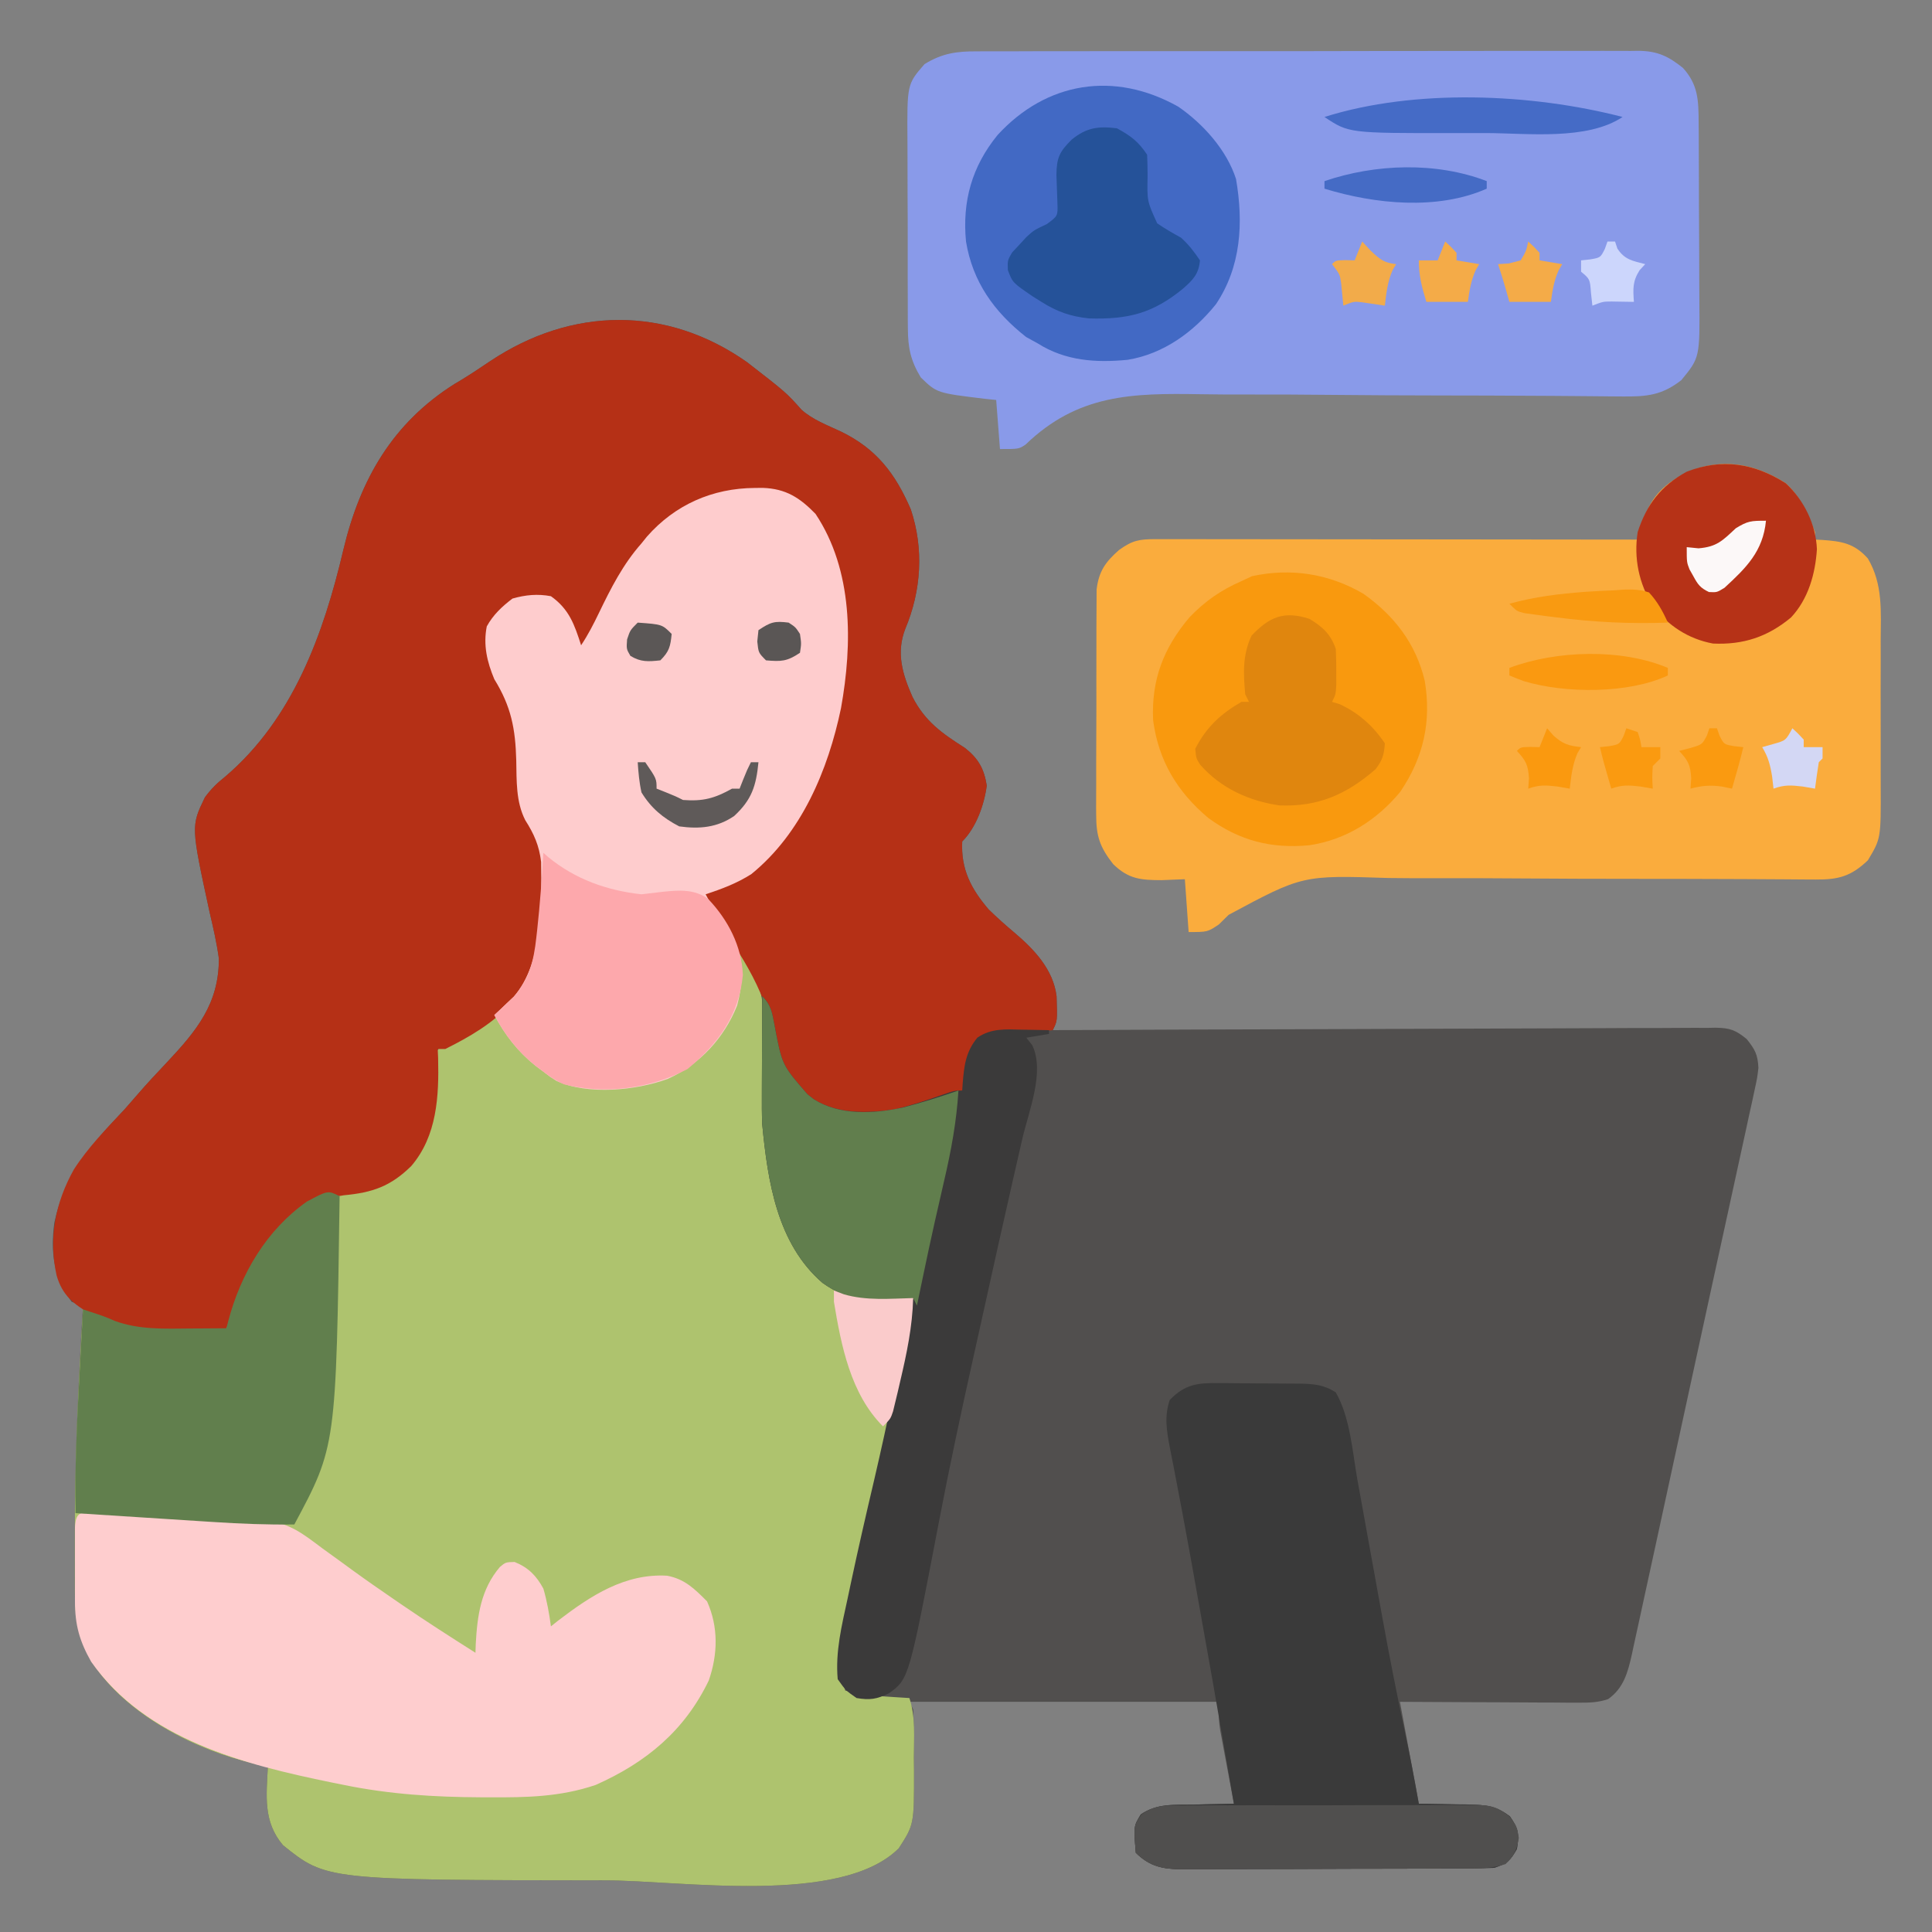<?xml version="1.0" encoding="UTF-8"?>
<svg version="1.1" xmlns="http://www.w3.org/2000/svg" width="512" height="512">
<rect width="100%" height="100%" fill="#808080" stroke="none"/>
<path d="M0 0 C10.332 8.013 10.332 8.013 14.441 12.613 C17.385 15.232 21.185 16.646 24.73 18.307 C34.211 22.864 39.27 29.471 43.375 39 C46.874 49.467 46.152 60.588 41.906 70.656 C39.446 77.02 41.151 82.643 43.816 88.684 C47.139 95.186 51.637 98.352 57.695 102.191 C61.274 105 62.799 107.719 63.5 112.188 C62.835 117.255 60.723 123.277 57 127 C56.623 134.341 59.325 139.529 64 145 C66.213 147.16 68.48 149.191 70.852 151.176 C76.058 155.596 81.112 160.896 82 168 C82.226 174.548 82.226 174.548 81 177 C82.392 176.993 82.392 176.993 83.813 176.986 C106.388 176.875 128.964 176.793 151.539 176.741 C162.457 176.715 173.374 176.68 184.291 176.623 C193.806 176.573 203.32 176.541 212.835 176.53 C217.874 176.523 222.912 176.508 227.951 176.471 C232.693 176.437 237.434 176.427 242.176 176.434 C243.917 176.433 245.658 176.423 247.399 176.404 C249.776 176.379 252.15 176.385 254.527 176.399 C255.562 176.377 255.562 176.377 256.617 176.355 C260.426 176.414 261.923 176.937 264.913 179.383 C267.129 182.162 267.822 183.49 268 187 C267.685 189.646 267.685 189.646 267.054 192.549 C266.699 194.215 266.699 194.215 266.337 195.915 C265.932 197.74 265.932 197.74 265.52 199.602 C265.236 200.915 264.953 202.229 264.67 203.543 C263.893 207.149 263.103 210.752 262.311 214.354 C261.472 218.175 260.644 221.998 259.813 225.82 C258.356 232.522 256.891 239.223 255.422 245.922 C253.499 254.701 251.594 263.483 249.696 272.267 C247.891 280.618 246.078 288.968 244.261 297.316 C243.144 302.45 242.029 307.584 240.92 312.719 C239.868 317.592 238.806 322.463 237.738 327.333 C237.344 329.138 236.952 330.943 236.564 332.75 C236.031 335.232 235.486 337.711 234.938 340.19 C234.786 340.913 234.633 341.636 234.476 342.381 C233.404 347.155 232.298 351.392 228.145 354.298 C225.552 355.147 223.41 355.24 220.681 355.227 C219.62 355.227 218.559 355.227 217.466 355.227 C216.327 355.216 215.189 355.206 214.016 355.195 C212.26 355.191 212.26 355.191 210.468 355.187 C206.729 355.176 202.989 355.15 199.25 355.125 C196.715 355.115 194.18 355.106 191.645 355.098 C185.43 355.077 179.215 355.038 173 355 C174.65 363.91 176.3 372.82 178 382 C184.686 382.131 184.686 382.131 191.372 382.208 C196.001 382.363 198.349 382.511 202.145 385.359 C204.414 388.589 204.659 390.131 204 394 C202.22 397.136 201.477 397.841 198 399 C195.182 399.107 192.388 399.157 189.569 399.161 C188.708 399.166 187.848 399.171 186.961 399.176 C184.112 399.191 181.263 399.198 178.414 399.203 C176.435 399.209 174.456 399.215 172.477 399.22 C168.326 399.231 164.175 399.237 160.023 399.24 C154.705 399.246 149.386 399.27 144.068 399.298 C139.979 399.317 135.89 399.322 131.802 399.324 C129.841 399.327 127.88 399.335 125.919 399.348 C123.176 399.365 120.433 399.363 117.69 399.356 C116.88 399.366 116.071 399.375 115.237 399.384 C110.188 399.347 106.642 398.642 103 395 C102.424 387.97 102.424 387.97 104.316 384.785 C108.634 381.913 113.176 382.321 118.25 382.25 C119.797 382.206 119.797 382.206 121.375 382.16 C123.917 382.09 126.458 382.037 129 382 C128.879 381.36 128.758 380.719 128.633 380.06 C128.084 377.145 127.542 374.229 127 371.312 C126.809 370.305 126.618 369.298 126.422 368.26 C126.241 367.283 126.061 366.307 125.875 365.301 C125.707 364.405 125.54 363.51 125.367 362.587 C125 360 125 360 125 355 C97.94 355 70.88 355 43 355 C43.33 355.66 43.66 356.32 44 357 C44.246 361.203 44.185 365.415 44.188 369.625 C44.2 370.789 44.212 371.953 44.225 373.152 C44.249 387.51 44.249 387.51 40.188 393.812 C24.889 409.111 -17.697 402.312 -37.781 402.315 C-111.506 402.245 -111.506 402.245 -123 393 C-128.323 386.721 -127.395 379.909 -127 372 C-128.155 371.814 -129.31 371.629 -130.5 371.438 C-146.079 367.91 -164.689 358.407 -173.492 344.672 C-177.092 338.368 -178.158 333.537 -178.168 326.27 C-178.172 325.382 -178.176 324.495 -178.18 323.581 C-178.19 320.658 -178.19 317.735 -178.188 314.812 C-178.188 313.819 -178.189 312.826 -178.19 311.802 C-178.188 291.159 -177.279 270.599 -176 250 C-176.99 249.67 -177.98 249.34 -179 249 C-183.788 242.522 -184.658 235.899 -183.594 227.977 C-180.864 215.335 -173.687 207.203 -165 198 C-163.846 196.695 -162.7 195.383 -161.562 194.062 C-159.084 191.19 -156.51 188.428 -153.898 185.677 C-145.941 177.22 -139.946 170.016 -140 158 C-140.561 153.875 -141.487 149.863 -142.438 145.812 C-147.393 122.952 -147.393 122.952 -143.699 115.309 C-142.048 113.065 -140.491 111.531 -138.312 109.812 C-120.317 94.477 -112.254 71.998 -107 49.688 C-102.588 31.127 -93.963 16.051 -77.438 5.688 C-76.772 5.29 -76.107 4.893 -75.422 4.484 C-72.9 2.939 -70.457 1.292 -68.002 -0.356 C-46.529 -14.632 -21.435 -15.11 0 0 Z " fill="#514F4E" transform="translate(198,96)"/>
<path d="M0 0 C1.058 -0.011 1.058 -0.011 2.138 -0.021 C8.259 0.194 11.948 2.575 16.125 6.875 C26.087 21.818 25.957 41.231 22.871 58.371 C19.461 74.729 12.425 91.522 -0.871 102.32 C-4.655 104.75 -8.745 106.284 -13 107.688 C-9.673 114.008 -5.932 120.01 -2.035 125.989 C1.317 131.135 2.159 134.154 2.246 140.23 C2.279 141.796 2.312 143.362 2.346 144.928 C2.393 147.38 2.437 149.832 2.477 152.285 C2.887 181.796 2.887 181.796 15.699 207.676 C23.862 215.068 31.338 215.087 42 214.688 C41.492 222.626 40.185 230.138 38.375 237.875 C37.831 240.259 37.288 242.643 36.746 245.027 C36.461 246.272 36.176 247.517 35.882 248.8 C34.053 256.858 32.308 264.935 30.552 273.009 C30.261 274.344 29.971 275.68 29.68 277.016 C29.538 277.666 29.396 278.317 29.251 278.987 C28.336 283.179 27.397 287.364 26.445 291.547 C26.093 293.115 26.093 293.115 25.733 294.714 C25.303 296.622 24.866 298.529 24.422 300.435 C23.039 306.614 21.948 312.533 24 318.688 C27.467 319.843 30.541 320.016 34.188 320.25 C35.46 320.334 36.732 320.418 38.043 320.504 C39.019 320.564 39.995 320.625 41 320.688 C42.69 325.757 42.185 331.068 42.188 336.375 C42.2 337.535 42.212 338.694 42.225 339.889 C42.249 354.198 42.249 354.198 38.188 360.5 C22.889 375.798 -19.697 369 -39.781 369.002 C-113.506 368.933 -113.506 368.933 -125 359.688 C-130.323 353.409 -129.395 346.597 -129 338.688 C-130.155 338.502 -131.31 338.316 -132.5 338.125 C-148.079 334.598 -166.689 325.095 -175.492 311.359 C-179.099 305.043 -180.158 300.203 -180.168 292.922 C-180.174 291.587 -180.174 291.587 -180.18 290.225 C-180.19 287.296 -180.19 284.367 -180.188 281.438 C-180.188 280.442 -180.189 279.447 -180.19 278.422 C-180.188 258.133 -179.297 237.931 -178 217.688 C-172.305 219.555 -172.305 219.555 -169.562 220.75 C-163.11 223.111 -156.338 222.813 -149.562 222.75 C-148.179 222.743 -148.179 222.743 -146.768 222.736 C-144.512 222.725 -142.256 222.708 -140 222.688 C-139.832 222.033 -139.664 221.379 -139.49 220.704 C-136.166 208.117 -129.465 197.636 -119.25 189.496 C-114.702 186.965 -110.378 186.547 -105.277 185.91 C-99.181 185.027 -95.179 182.929 -90.812 178.438 C-86.971 172.609 -85.784 167.364 -85.586 160.533 C-85.217 149.921 -85.217 149.921 -81.781 146.438 C-79 145.062 -79 145.062 -76.027 143.926 C-72.569 142.511 -70.339 140.738 -67.562 138.25 C-66.78 137.55 -65.998 136.85 -65.191 136.129 C-58.363 128.522 -57.71 120.489 -57 110.688 C-56.948 110.015 -56.896 109.342 -56.842 108.649 C-56.307 100.79 -56.518 94.779 -60.809 88.031 C-63.307 83.115 -63.072 77.581 -63.189 72.179 C-63.41 63.81 -64.535 57.918 -69 50.688 C-70.929 46.095 -71.975 41.631 -71 36.688 C-69.299 33.611 -66.99 31.438 -64.188 29.312 C-60.736 28.326 -57.513 28.023 -54 28.688 C-49.146 32.139 -47.761 36.218 -46 41.688 C-44.157 38.923 -42.725 36.128 -41.285 33.14 C-38.075 26.501 -34.918 20.248 -30 14.688 C-29.29 13.806 -29.29 13.806 -28.566 12.906 C-21.086 4.4 -11.151 0.076 0 0 Z " fill="#AEC36E" transform="translate(200,129.312)"/>
<path d="M0 0 C10.332 8.013 10.332 8.013 14.441 12.613 C17.385 15.232 21.185 16.646 24.73 18.307 C34.211 22.864 39.27 29.471 43.375 39 C46.874 49.467 46.152 60.588 41.906 70.656 C39.446 77.02 41.151 82.643 43.816 88.684 C47.139 95.186 51.637 98.352 57.695 102.191 C61.274 105 62.799 107.719 63.5 112.188 C62.835 117.255 60.723 123.277 57 127 C56.623 134.341 59.325 139.529 64 145 C66.213 147.16 68.48 149.191 70.852 151.176 C76.058 155.596 81.112 160.896 82 168 C82.226 174.548 82.226 174.548 81 177 C78.373 177.261 75.821 177.422 73.188 177.5 C66.731 177.465 66.731 177.465 61 180 C59.089 182.861 58.913 185.072 58.75 188.438 C58.289 190.809 58.289 190.809 57 193 C52.509 195.404 47.936 196.723 43 198 C42.014 198.3 42.014 198.3 41.008 198.605 C33.738 200.034 24.139 200.455 17.703 196.355 C17.141 195.908 16.579 195.461 16 195 C15.376 194.522 14.752 194.044 14.109 193.551 C8.959 188.736 7.889 183.212 6.544 176.558 C3.8 163.535 -4.575 152.801 -12 142 C-10.629 139.259 -9.304 139.28 -6.438 138.312 C5.705 133.535 12.718 122.664 17.797 111.062 C25.343 92.595 29.664 68.114 22 49 C19.236 42.749 16.291 38.146 10 35 C-3.374 33.657 -12.655 35.622 -23.586 43.977 C-33.443 52.959 -38.73 65.641 -43 78 C-45.29 74.565 -46.501 71.14 -47.902 67.277 C-48.91 64.692 -48.91 64.692 -52 63 C-56.855 62.522 -59.044 62.487 -63.375 64.812 C-66.667 67.556 -67.882 69.092 -68.438 73.375 C-68.291 80.545 -64.926 88.11 -61 94 C-60.746 96.896 -60.585 99.725 -60.5 102.625 C-60.083 114.112 -60.083 114.112 -55.875 124.625 C-52.692 130.634 -53.563 137.413 -54 144 C-54.044 144.699 -54.088 145.397 -54.133 146.117 C-54.715 154.277 -55.385 161.635 -61 168 C-61.482 168.588 -61.964 169.176 -62.461 169.781 C-67.331 175.198 -73.526 178.768 -80 182 C-80.66 182 -81.32 182 -82 182 C-81.948 183.199 -81.948 183.199 -81.895 184.422 C-81.646 194.496 -82.174 205.004 -89 213 C-94.454 218.378 -99.283 220.053 -106.812 220.75 C-113.463 221.647 -117.3 223.267 -122 228 C-122.758 228.686 -122.758 228.686 -123.531 229.387 C-129.841 235.78 -134.05 245.542 -137.047 253.93 C-137.361 254.613 -137.676 255.296 -138 256 C-148.973 259.658 -163.751 257.308 -173.875 252.312 C-178.542 249.57 -181.486 247.282 -183 242 C-185.208 232.102 -183.344 222.747 -178.438 213.938 C-174.633 208.042 -169.801 203.085 -165 198 C-163.846 196.695 -162.7 195.383 -161.562 194.062 C-159.084 191.19 -156.51 188.428 -153.898 185.677 C-145.941 177.22 -139.946 170.016 -140 158 C-140.561 153.875 -141.487 149.863 -142.438 145.812 C-147.393 122.952 -147.393 122.952 -143.699 115.309 C-142.048 113.065 -140.491 111.531 -138.312 109.812 C-120.317 94.477 -112.254 71.998 -107 49.688 C-102.588 31.127 -93.963 16.051 -77.438 5.688 C-76.772 5.29 -76.107 4.893 -75.422 4.484 C-72.9 2.939 -70.457 1.292 -68.002 -0.356 C-46.529 -14.632 -21.435 -15.11 0 0 Z " fill="#B53016" transform="translate(198,96)"/>
<path d="M0 0 C3.788 3.449 5.874 8.246 7.75 12.938 C7.75 13.598 7.75 14.258 7.75 14.938 C8.638 14.976 8.638 14.976 9.543 15.016 C14.763 15.39 18.102 15.861 21.75 19.938 C25.803 26.791 25.187 34.058 25.148 41.812 C25.15 43.265 25.153 44.718 25.157 46.171 C25.162 49.207 25.155 52.243 25.141 55.279 C25.124 59.156 25.134 63.032 25.152 66.909 C25.163 69.907 25.159 72.904 25.151 75.902 C25.149 77.331 25.152 78.76 25.159 80.188 C25.213 94.167 25.213 94.167 21.75 99.938 C17.259 104.204 13.952 105.066 7.878 105.022 C6.652 105.016 5.426 105.009 4.162 105.003 C2.801 104.992 1.439 104.98 0.077 104.968 C-1.355 104.96 -2.788 104.952 -4.22 104.945 C-6.512 104.933 -8.803 104.921 -11.094 104.907 C-16.79 104.872 -22.486 104.856 -28.182 104.851 C-29.01 104.85 -29.838 104.85 -30.691 104.849 C-34.107 104.846 -37.524 104.844 -40.94 104.842 C-50.619 104.837 -60.297 104.813 -69.975 104.735 C-77.667 104.674 -85.358 104.651 -93.05 104.674 C-97.114 104.685 -101.177 104.676 -105.241 104.62 C-128.083 103.871 -128.083 103.871 -147.646 114.38 C-148.506 115.224 -149.365 116.068 -150.25 116.938 C-153.25 118.938 -153.25 118.938 -158.25 118.938 C-158.745 112.007 -158.745 112.007 -159.25 104.938 C-161.271 105.02 -163.292 105.103 -165.375 105.188 C-170.889 105.176 -174.151 104.931 -178.25 100.938 C-181.755 96.46 -182.751 93.576 -182.752 87.91 C-182.757 87.234 -182.763 86.559 -182.768 85.863 C-182.781 83.646 -182.764 81.431 -182.746 79.215 C-182.746 77.666 -182.748 76.117 -182.751 74.568 C-182.752 71.329 -182.739 68.091 -182.717 64.852 C-182.688 60.707 -182.691 56.563 -182.704 52.418 C-182.711 49.222 -182.703 46.027 -182.69 42.831 C-182.686 41.303 -182.686 39.775 -182.689 38.246 C-182.692 36.109 -182.676 33.973 -182.654 31.836 C-182.649 30.621 -182.643 29.407 -182.638 28.156 C-182.058 23.343 -180.282 20.843 -176.688 17.688 C-173.111 15.119 -171.325 14.813 -166.96 14.817 C-165.838 14.816 -164.717 14.814 -163.561 14.813 C-162.324 14.817 -161.088 14.82 -159.814 14.824 C-158.516 14.824 -157.219 14.824 -155.882 14.824 C-152.318 14.823 -148.754 14.829 -145.191 14.836 C-141.468 14.842 -137.746 14.843 -134.024 14.844 C-126.973 14.847 -119.921 14.855 -112.87 14.865 C-104.844 14.877 -96.817 14.882 -88.791 14.887 C-72.277 14.898 -55.764 14.915 -39.25 14.938 C-39.059 14.326 -38.868 13.715 -38.671 13.085 C-38.412 12.28 -38.153 11.474 -37.887 10.645 C-37.507 9.449 -37.507 9.449 -37.12 8.23 C-34.849 2.246 -30.763 -0.697 -25.215 -3.301 C-16.283 -6.763 -7.906 -5.017 0 0 Z " fill="#FAAC3D" transform="translate(473.25,128.062)"/>
<path d="M0 0 C0.773 -0.005 1.545 -0.011 2.341 -0.016 C4.921 -0.031 7.5 -0.023 10.079 -0.016 C11.932 -0.022 13.786 -0.029 15.639 -0.037 C20.666 -0.055 25.692 -0.054 30.719 -0.048 C34.917 -0.045 39.114 -0.051 43.311 -0.057 C53.213 -0.071 63.115 -0.07 73.016 -0.058 C83.231 -0.047 93.445 -0.061 103.66 -0.088 C112.432 -0.11 121.204 -0.117 129.976 -0.111 C135.214 -0.107 140.452 -0.11 145.691 -0.127 C150.616 -0.142 155.54 -0.138 160.465 -0.12 C162.272 -0.116 164.078 -0.119 165.885 -0.13 C168.353 -0.143 170.82 -0.131 173.287 -0.114 C174.001 -0.123 174.715 -0.133 175.45 -0.143 C180.457 -0.069 183.264 1.29 187.144 4.388 C191.173 8.833 191.27 12.943 191.305 18.789 C191.314 20.088 191.324 21.386 191.334 22.724 C191.339 24.139 191.343 25.554 191.347 26.97 C191.353 28.427 191.358 29.884 191.364 31.341 C191.375 34.395 191.38 37.449 191.384 40.503 C191.389 44.404 191.413 48.304 191.442 52.204 C191.461 55.214 191.466 58.225 191.467 61.235 C191.47 62.673 191.478 64.11 191.491 65.547 C191.624 81.146 191.624 81.146 186.714 87.13 C181.566 91.165 177.477 91.522 171.09 91.458 C169.873 91.449 168.657 91.44 167.404 91.431 C166.752 91.424 166.101 91.417 165.429 91.409 C163.329 91.386 161.229 91.369 159.129 91.353 C156.863 91.337 154.598 91.32 152.333 91.301 C146.701 91.254 141.07 91.229 135.438 91.217 C134.618 91.215 133.798 91.213 132.954 91.211 C129.571 91.204 126.189 91.198 122.807 91.192 C113.24 91.175 103.674 91.138 94.108 91.035 C86.497 90.953 78.887 90.918 71.276 90.936 C67.257 90.944 63.242 90.93 59.224 90.859 C41.111 90.552 26.751 90.86 12.918 104.217 C11.144 105.388 11.144 105.388 6.144 105.388 C5.649 98.953 5.649 98.953 5.144 92.388 C4.203 92.29 3.262 92.192 2.292 92.091 C-10.584 90.545 -10.584 90.545 -14.856 86.388 C-17.54 81.907 -18.237 78.586 -18.26 73.392 C-18.267 72.719 -18.274 72.047 -18.281 71.354 C-18.299 69.148 -18.296 66.942 -18.29 64.735 C-18.294 63.191 -18.3 61.647 -18.306 60.103 C-18.315 56.873 -18.312 53.643 -18.302 50.412 C-18.291 46.285 -18.311 42.159 -18.34 38.032 C-18.359 34.845 -18.358 31.658 -18.353 28.471 C-18.352 26.95 -18.359 25.429 -18.371 23.908 C-18.478 8.713 -18.478 8.713 -13.856 3.388 C-9.237 0.527 -5.319 -0.045 0 0 Z " fill="#899AE9" transform="translate(258.856,13.612)"/>
<path d="M0 0 C1.058 -0.011 1.058 -0.011 2.138 -0.021 C8.259 0.194 11.948 2.575 16.125 6.875 C26.087 21.818 25.957 41.231 22.871 58.371 C19.461 74.729 12.425 91.522 -0.871 102.32 C-4.655 104.75 -8.745 106.284 -13 107.688 C-12.253 109.064 -11.503 110.439 -10.75 111.812 C-10.298 112.644 -9.845 113.475 -9.379 114.332 C-7.982 116.86 -7.982 116.86 -5.688 119.5 C-2.743 125.063 -3.069 131.166 -4.66 137.184 C-8.098 145.772 -14.569 152.786 -23 156.59 C-31.456 159.69 -44.199 160.967 -52.562 157.125 C-54.305 156.012 -54.305 156.012 -56 154.688 C-56.683 154.178 -57.366 153.669 -58.07 153.145 C-62.859 149.284 -66.086 145.082 -69 139.688 C-68.529 139.252 -68.059 138.816 -67.574 138.367 C-66.952 137.772 -66.329 137.176 -65.688 136.562 C-64.765 135.692 -64.765 135.692 -63.824 134.805 C-56.059 125.792 -56.481 110.528 -56.602 99.102 C-57.107 94.771 -58.485 91.685 -60.809 88.031 C-63.307 83.115 -63.072 77.581 -63.189 72.179 C-63.41 63.81 -64.535 57.918 -69 50.688 C-70.929 46.095 -71.975 41.631 -71 36.688 C-69.299 33.611 -66.99 31.438 -64.188 29.312 C-60.736 28.326 -57.513 28.023 -54 28.688 C-49.146 32.139 -47.761 36.218 -46 41.688 C-44.157 38.923 -42.725 36.128 -41.285 33.14 C-38.075 26.501 -34.918 20.248 -30 14.688 C-29.527 14.1 -29.054 13.512 -28.566 12.906 C-21.086 4.4 -11.151 0.076 0 0 Z " fill="#FECCCD" transform="translate(200,129.312)"/>
<path d="M0 0 C1.106 0.001 1.106 0.001 2.234 0.002 C3.006 0.002 3.778 0.002 4.573 0.002 C16.041 0.107 27.508 0.982 38.932 1.945 C40.716 2.088 42.504 2.204 44.293 2.255 C50.578 2.583 54.629 5.935 59.484 9.565 C61.257 10.848 63.03 12.13 64.804 13.412 C65.679 14.052 66.553 14.691 67.454 15.35 C71.047 17.963 74.694 20.491 78.359 23.002 C78.996 23.441 79.634 23.879 80.291 24.331 C86.762 28.762 93.357 32.996 99.984 37.19 C100.01 36.428 100.035 35.666 100.062 34.881 C100.477 27.326 101.412 20.382 106.468 14.448 C107.984 13.19 107.984 13.19 110.359 13.127 C114.036 14.616 116.12 16.769 117.984 20.19 C118.939 23.493 119.533 26.784 119.984 30.19 C120.639 29.67 121.294 29.151 121.968 28.615 C130.531 22.073 139.608 16.108 150.796 16.772 C155.501 17.671 158.081 20.287 161.359 23.565 C164.393 30.334 164.245 37.579 161.808 44.557 C155.401 57.834 145.287 66.237 131.847 72.217 C122.481 75.399 113.502 75.552 103.734 75.502 C102.977 75.5 102.219 75.498 101.439 75.496 C89.061 75.439 77.134 74.695 64.984 72.19 C63.943 71.98 62.901 71.771 61.829 71.555 C38.604 66.798 12.617 60.167 -1.844 39.588 C-4.92 34.161 -6.143 29.87 -6.149 23.588 C-6.15 22.294 -6.152 21 -6.153 19.666 C-6.151 18.994 -6.149 18.321 -6.146 17.628 C-6.141 15.565 -6.146 13.503 -6.153 11.44 C-6.152 10.148 -6.15 8.856 -6.149 7.526 C-6.148 6.335 -6.147 5.144 -6.146 3.918 C-5.927 -0.698 -4.17 0.045 0 0 Z " fill="#FECDCE" transform="translate(26.016,400.81)"/>
<path d="M0 0 C1.14 0.001 1.14 0.001 2.304 0.003 C3.905 0.009 5.506 0.025 7.107 0.049 C9.554 0.086 12 0.09 14.447 0.09 C16.007 0.1 17.566 0.111 19.125 0.125 C20.219 0.128 20.219 0.128 21.335 0.132 C25.091 0.202 27.827 0.406 30.996 2.461 C34.835 9.177 35.403 18.211 36.738 25.715 C36.99 27.102 37.243 28.489 37.497 29.876 C38.161 33.52 38.818 37.166 39.473 40.812 C40.637 47.281 41.811 53.748 42.988 60.215 C43.115 60.913 43.242 61.612 43.373 62.332 C45.219 72.474 47.193 82.583 49.354 92.663 C50.694 98.908 51.887 105.17 52.996 111.461 C54.003 111.469 54.003 111.469 55.03 111.478 C57.749 111.508 60.465 111.579 63.184 111.648 C64.623 111.657 64.623 111.657 66.092 111.666 C70.826 111.813 73.265 111.912 77.141 114.82 C79.41 118.05 79.655 119.591 78.996 123.461 C77.216 126.597 76.473 127.302 72.996 128.461 C70.178 128.568 67.384 128.618 64.565 128.622 C63.704 128.627 62.844 128.632 61.957 128.637 C59.108 128.652 56.259 128.659 53.41 128.664 C51.431 128.67 49.452 128.676 47.473 128.681 C43.322 128.692 39.171 128.698 35.02 128.701 C29.701 128.707 24.382 128.731 19.064 128.759 C14.975 128.778 10.887 128.783 6.798 128.785 C4.837 128.788 2.876 128.796 0.915 128.809 C-1.828 128.826 -4.571 128.824 -7.314 128.817 C-8.123 128.827 -8.933 128.836 -9.767 128.845 C-14.816 128.808 -18.362 128.103 -22.004 124.461 C-22.585 117.376 -22.585 117.376 -20.68 114.376 C-16.406 111.318 -11.884 111.783 -6.754 111.711 C-5.207 111.666 -5.207 111.666 -3.629 111.621 C-1.087 111.55 1.454 111.498 3.996 111.461 C-1.529 79.443 -1.529 79.443 -7.254 47.461 C-7.496 46.131 -7.737 44.8 -7.979 43.47 C-9.057 37.561 -10.154 31.658 -11.297 25.762 C-11.492 24.74 -11.687 23.719 -11.888 22.666 C-12.241 20.818 -12.603 18.971 -12.976 17.127 C-13.821 12.681 -14.502 8.852 -13.004 4.461 C-9.003 0.301 -5.525 -0.109 0 0 Z " fill="#3A3A3A" transform="translate(323.004,366.539)"/>
<path d="M0 0 C2.453 2.453 2.638 4.543 3.292 7.866 C5.247 18.246 5.247 18.246 12 26 C12.54 26.425 13.08 26.851 13.637 27.289 C19.93 31.302 27.833 31.032 35 30 C39.377 28.995 43.603 27.592 47.832 26.094 C51 25 51 25 53 25 C53.037 24.408 53.075 23.817 53.113 23.207 C53.508 18.46 53.883 14.81 57 11 C60.663 8.467 64.473 8.77 68.75 8.875 C69.447 8.884 70.145 8.893 70.863 8.902 C72.576 8.926 74.288 8.962 76 9 C76 9.33 76 9.66 76 10 C74.02 10.33 72.04 10.66 70 11 C70.773 11.99 70.773 11.99 71.562 13 C74.946 20.062 70.621 30.477 68.938 37.75 C68.464 39.819 67.991 41.888 67.519 43.958 C67.189 45.407 66.857 46.856 66.526 48.305 C63.783 60.302 61.133 72.321 58.475 84.338 C57.673 87.963 56.87 91.587 56.062 95.21 C52.785 109.897 49.635 124.594 46.812 139.375 C38.864 180.943 38.864 180.943 33.559 184.754 C30.349 186.317 28.528 186.588 25 186 C22.125 184 22.125 184 20 181 C19.35 173.665 21.08 166.768 22.625 159.625 C23.033 157.695 23.033 157.695 23.45 155.726 C25.383 146.625 27.464 137.56 29.595 128.503 C33.352 112.4 36.636 96.189 40 80 C39.01 80.33 38.02 80.66 37 81 C28.9 81.943 22.707 80.701 16 76 C3.923 65.594 1.456 49.066 0 34 C-0.118 31.259 -0.118 28.525 -0.098 25.781 C-0.096 25.038 -0.095 24.295 -0.093 23.529 C-0.088 21.186 -0.075 18.843 -0.062 16.5 C-0.057 14.898 -0.053 13.297 -0.049 11.695 C-0.038 7.797 -0.021 3.898 0 0 Z " fill="#3B3A3A" transform="translate(202,264)"/>
<path d="M0 0 C6.556 4.526 12.813 11.466 15.281 19.164 C17.275 30.79 16.631 42.406 9.941 52.359 C4.017 59.718 -3.95 65.513 -13.428 67.067 C-21.914 67.888 -29.928 67.363 -37.281 62.715 C-38.292 62.158 -39.303 61.601 -40.344 61.027 C-48.815 54.359 -54.51 46.439 -56.281 35.715 C-57.295 25.045 -54.718 15.836 -47.91 7.492 C-34.98 -6.616 -16.989 -9.571 0 0 Z " fill="#4269C4" transform="translate(312.281,28.285)"/>
<path d="M0 0 C8.181 5.801 13.931 13.249 16.262 23.105 C18.044 33.934 15.939 43.334 9.766 52.48 C3.574 59.978 -4.597 65.194 -14.32 66.645 C-24.448 67.607 -32.895 65.425 -41.133 59.395 C-49.348 52.471 -54.321 44.23 -55.738 33.473 C-56.213 22.746 -52.967 14.372 -46.07 6.207 C-41.94 1.926 -37.752 -0.973 -32.32 -3.355 C-31.392 -3.789 -30.464 -4.222 -29.508 -4.668 C-19.189 -6.894 -9.133 -5.335 0 0 Z " fill="#F9990E" transform="translate(361.32,157.355)"/>
<path d="M0 0 C-0.916 66.314 -0.916 66.314 -12 87 C-19.188 87.093 -26.305 86.815 -33.477 86.344 C-34.528 86.277 -35.579 86.211 -36.662 86.142 C-39.983 85.931 -43.304 85.716 -46.625 85.5 C-48.892 85.355 -51.159 85.211 -53.426 85.066 C-58.951 84.714 -64.475 84.359 -70 84 C-70.163 72.153 -69.651 60.389 -69 48.562 C-68.903 46.752 -68.807 44.941 -68.711 43.131 C-68.478 38.754 -68.24 34.377 -68 30 C-62.305 31.867 -62.305 31.867 -59.562 33.062 C-53.11 35.423 -46.338 35.126 -39.562 35.062 C-38.64 35.058 -37.718 35.053 -36.768 35.049 C-34.512 35.037 -32.256 35.021 -30 35 C-29.832 34.346 -29.664 33.691 -29.49 33.017 C-26.205 20.579 -19.373 8.958 -8.688 1.438 C-3.101 -1.551 -3.101 -1.551 0 0 Z " fill="#617F4D" transform="translate(90,317)"/>
<path d="M0 0 C0.438 0.387 0.877 0.773 1.328 1.172 C8.436 7.008 16.871 10.005 26 11 C27.904 10.781 29.809 10.561 31.711 10.323 C36.038 9.903 40.082 9.573 43.713 12.274 C48.959 17.814 52.538 24.696 52.875 32.375 C51.831 43.048 46.319 50.627 38.188 57.312 C28.361 62.515 16.298 64.103 5.41 61.344 C3.373 60.408 1.765 59.379 0 58 C-1.025 57.236 -1.025 57.236 -2.07 56.457 C-6.859 52.596 -10.086 48.395 -13 43 C-12.529 42.564 -12.059 42.129 -11.574 41.68 C-10.952 41.084 -10.329 40.489 -9.688 39.875 C-9.073 39.295 -8.458 38.715 -7.824 38.117 C-3.714 33.347 -2.553 28.664 -1.875 22.5 C-1.797 21.812 -1.719 21.123 -1.639 20.414 C-0.898 13.625 -0.405 6.817 0 0 Z " fill="#FDA8AC" transform="translate(144,226)"/>
<path d="M0 0 C2.453 2.453 2.638 4.543 3.292 7.866 C5.247 18.246 5.247 18.246 12 26 C12.54 26.425 13.08 26.851 13.637 27.289 C20.524 31.682 29.619 31.167 37.344 29.492 C42.303 28.213 47.157 26.66 52 25 C51.495 33.218 50.06 40.993 48.188 49 C47.646 51.371 47.106 53.742 46.566 56.113 C46.301 57.273 46.036 58.433 45.762 59.627 C44.668 64.471 43.638 69.327 42.625 74.188 C42.458 74.989 42.29 75.79 42.118 76.615 C41.744 78.41 41.372 80.205 41 82 C40.67 81.34 40.34 80.68 40 80 C39.01 80.33 38.02 80.66 37 81 C28.9 81.943 22.707 80.701 16 76 C3.923 65.594 1.456 49.066 0 34 C-0.118 31.259 -0.118 28.525 -0.098 25.781 C-0.096 25.038 -0.095 24.295 -0.093 23.529 C-0.088 21.186 -0.075 18.843 -0.062 16.5 C-0.057 14.898 -0.053 13.297 -0.049 11.695 C-0.038 7.797 -0.021 3.898 0 0 Z " fill="#617E4D" transform="translate(202,264)"/>
<path d="M0 0 C4.825 4.488 7.996 10.909 8.25 17.5 C7.821 24.055 5.963 30.697 1.375 35.586 C-4.799 40.721 -11.28 42.855 -19.285 42.484 C-25.835 41.276 -31.182 37.743 -35.25 32.5 C-38.939 26.542 -40.319 19.85 -39.25 12.938 C-36.862 5.584 -33.04 0.65 -26.25 -3.062 C-16.832 -6.698 -8.366 -5.309 0 0 Z " fill="#B63217" transform="translate(473.25,128.062)"/>
<path d="M0 0 C0.89 -0.009 1.78 -0.017 2.697 -0.026 C5.638 -0.049 8.578 -0.042 11.52 -0.033 C13.565 -0.038 15.61 -0.044 17.655 -0.052 C21.941 -0.062 26.227 -0.058 30.514 -0.043 C36.006 -0.026 41.498 -0.049 46.991 -0.084 C51.214 -0.106 55.437 -0.105 59.661 -0.097 C61.686 -0.096 63.711 -0.103 65.736 -0.117 C68.568 -0.135 71.398 -0.12 74.23 -0.098 C75.066 -0.109 75.902 -0.121 76.764 -0.133 C81.051 -0.063 82.705 0.166 86.208 2.881 C88.18 5.533 88.18 5.533 88.68 8.596 C88.132 11.812 87.472 13.241 85.18 15.533 C81.35 16.81 77.74 16.689 73.749 16.695 C72.458 16.702 72.458 16.702 71.141 16.71 C68.292 16.724 65.443 16.731 62.594 16.737 C60.615 16.742 58.636 16.748 56.657 16.754 C52.506 16.764 48.354 16.77 44.203 16.774 C38.885 16.779 33.566 16.803 28.248 16.832 C24.159 16.85 20.07 16.855 15.982 16.857 C14.021 16.86 12.06 16.868 10.099 16.881 C7.356 16.898 4.613 16.896 1.87 16.89 C1.06 16.899 0.251 16.908 -0.583 16.918 C-5.632 16.88 -9.178 16.176 -12.82 12.533 C-13.407 5.369 -13.407 5.369 -11.345 2.435 C-7.739 -0.281 -4.338 -0.034 0 0 Z " fill="#504F4E" transform="translate(313.82,478.467)"/>
<path d="M0 0 C3.704 2.027 5.654 3.48 8 7 C8.07 8.882 8.132 10.766 8.124 12.649 C7.987 19.306 7.987 19.306 10.664 25.176 C12.716 26.601 14.818 27.788 17 29 C19.081 30.901 20.404 32.632 22 35 C21.707 38.588 20.146 40.19 17.5 42.5 C9.524 49.041 2.963 50.694 -7.41 50.383 C-12.298 49.862 -15.869 48.617 -20 46 C-20.754 45.529 -21.508 45.059 -22.285 44.574 C-27.662 40.904 -27.662 40.904 -28.91 37.562 C-29 35 -29 35 -27.777 32.902 C-26.867 31.93 -26.867 31.93 -25.938 30.938 C-25.296 30.238 -24.654 29.538 -23.992 28.816 C-22 27 -22 27 -18.562 25.375 C-15.658 23.224 -15.658 23.224 -15.77 19.859 C-15.84 17.36 -15.929 14.861 -16.035 12.363 C-15.987 7.751 -15.219 6.219 -12 3 C-8.073 -0.184 -4.988 -0.613 0 0 Z " fill="#255299" transform="translate(296,34)"/>
<path d="M0 0 C3.461 2.074 5.695 4.084 7 8 C7.094 10.019 7.13 12.041 7.125 14.062 C7.129 15.658 7.129 15.658 7.133 17.285 C7 20 7 20 6 22 C7.021 22.309 7.021 22.309 8.062 22.625 C13.066 24.967 16.943 28.415 20 33 C19.808 35.953 19.354 37.555 17.504 39.879 C9.846 46.52 2.352 49.842 -7.91 49.445 C-16.037 48.274 -23.432 44.893 -28.91 38.691 C-30 37 -30 37 -30.25 34.438 C-27.316 28.716 -23.54 25.201 -18 22 C-17.34 22 -16.68 22 -16 22 C-16.33 21.34 -16.66 20.68 -17 20 C-17.51 14.416 -17.739 9.559 -15.312 4.438 C-10.603 -0.527 -6.753 -2.189 0 0 Z " fill="#E0860E" transform="translate(347,164)"/>
<path d="M0 0 C-9.39 6.26 -25.13 4.309 -36.031 4.261 C-38.929 4.25 -41.827 4.261 -44.725 4.273 C-72.556 4.296 -72.556 4.296 -79 0 C-55.047 -7.561 -24.136 -6.257 0 0 Z " fill="#456BC6" transform="translate(430,31)"/>
<path d="M0 0 C0.866 0.33 1.732 0.66 2.625 1 C8.563 2.746 14.878 2.153 21 2 C20.805 9.552 19.285 16.739 17.562 24.062 C17.345 25.003 17.128 25.944 16.904 26.913 C16.689 27.799 16.475 28.685 16.254 29.598 C16.061 30.397 15.869 31.196 15.67 32.02 C15 34 15 34 13 36 C4.411 27.411 1.926 14.616 0 3 C0 2.01 0 1.02 0 0 Z " fill="#FACBCB" transform="translate(221,342)"/>
<path d="M0 0 C0 0.66 0 1.32 0 2 C-13.088 7.786 -29.658 6.09 -43 2 C-43 1.34 -43 0.68 -43 0 C-29.52 -4.603 -13.39 -5.159 0 0 Z " fill="#456BC5" transform="translate(394,48)"/>
<path d="M0 0 C0 0.66 0 1.32 0 2 C-10.437 6.892 -27.267 6.812 -38.188 3.5 C-39.469 3.028 -40.746 2.541 -42 2 C-42 1.34 -42 0.68 -42 0 C-29.554 -4.667 -12.33 -5.205 0 0 Z " fill="#FA9910" transform="translate(442,177)"/>
<path d="M0 0 C2.53 -0.177 5.056 -0.291 7.59 -0.395 C8.415 -0.458 9.239 -0.522 10.089 -0.587 C12.563 -0.651 14.424 -0.615 16.777 0.167 C19.017 2.587 20.441 5.167 21.777 8.167 C11.842 8.528 2.208 8.059 -7.66 6.792 C-8.673 6.666 -9.685 6.54 -10.729 6.41 C-11.674 6.281 -12.62 6.152 -13.594 6.019 C-14.861 5.846 -14.861 5.846 -16.154 5.67 C-18.223 5.167 -18.223 5.167 -20.223 3.167 C-13.427 1.28 -7.014 0.528 0 0 Z " fill="#F99A11" transform="translate(420.223,156.833)"/>
<path d="M0 0 C0.66 0 1.32 0 2 0 C5 4.385 5 4.385 5 7 C6.176 7.464 6.176 7.464 7.375 7.938 C10 9 10 9 12 10 C17.304 10.408 20.386 9.575 25 7 C25.66 7 26.32 7 27 7 C27.309 6.216 27.619 5.433 27.938 4.625 C29 2 29 2 30 0 C30.66 0 31.32 0 32 0 C31.385 6.272 30.225 9.946 25.562 14.25 C21.074 17.315 16.386 17.749 11 17 C6.671 14.752 3.557 12.166 1 8 C0.401 5.298 0.188 2.776 0 0 Z " fill="#5F5A59" transform="translate(169,202)"/>
<path d="M0 0 C-0.773 8.112 -5.261 12.498 -11 17.777 C-13 19 -13 19 -15.109 18.898 C-17.399 17.81 -18.055 16.902 -19.25 14.688 C-19.753 13.796 -19.753 13.796 -20.266 12.887 C-21 11 -21 11 -21 7 C-19.969 7.103 -18.938 7.206 -17.875 7.312 C-13.022 6.921 -11.497 5.264 -8 2 C-4.835 0.045 -3.947 0 0 0 Z " fill="#FCF8F8" transform="translate(468,138)"/>
<path d="M0 0 C0.743 0.804 1.485 1.609 2.25 2.438 C4.753 4.77 5.718 5.635 9 6 C8.691 6.516 8.381 7.031 8.062 7.562 C6.709 10.667 6.386 13.651 6 17 C4.014 16.707 2.029 16.414 0.043 16.121 C-2.203 15.861 -2.203 15.861 -5 17 C-5.195 15.014 -5.391 13.029 -5.586 11.043 C-5.927 8.7 -5.927 8.7 -8 6 C-7 5 -7 5 -4.438 4.938 C-3.231 4.968 -3.231 4.968 -2 5 C-1.34 3.35 -0.68 1.7 0 0 Z " fill="#F2AB4A" transform="translate(361,64)"/>
<path d="M0 0 C1.5 1.375 1.5 1.375 3 3 C3 3.66 3 4.32 3 5 C5.97 5.495 5.97 5.495 9 6 C8.691 6.536 8.381 7.072 8.062 7.625 C6.822 10.398 6.409 13 6 16 C2.37 16 -1.26 16 -5 16 C-6.193 12.123 -7 9.084 -7 5 C-5.35 5 -3.7 5 -2 5 C-1.34 3.35 -0.68 1.7 0 0 Z " fill="#F4AB48" transform="translate(383,64)"/>
<path d="M0 0 C1.5 1.375 1.5 1.375 3 3 C3 3.66 3 4.32 3 5 C5.97 5.495 5.97 5.495 9 6 C8.691 6.536 8.381 7.072 8.062 7.625 C6.822 10.398 6.409 13 6 16 C2.37 16 -1.26 16 -5 16 C-5.309 14.907 -5.619 13.814 -5.938 12.688 C-6.583 10.446 -7.262 8.213 -8 6 C-6.577 5.907 -6.577 5.907 -5.125 5.812 C-4.094 5.544 -3.062 5.276 -2 5 C-0.547 2.537 -0.547 2.537 0 0 Z " fill="#F4AB48" transform="translate(405,64)"/>
<path d="M0 0 C0.66 0 1.32 0 2 0 C2.206 0.619 2.413 1.238 2.625 1.875 C4.548 4.847 6.666 5.13 10 6 C9.505 6.536 9.01 7.072 8.5 7.625 C6.625 10.594 6.765 12.553 7 16 C5.014 15.967 3.029 15.935 1.043 15.902 C-1.203 15.917 -1.203 15.917 -4 17 C-4.124 15.886 -4.247 14.773 -4.375 13.625 C-4.647 9.969 -4.647 9.969 -7 8 C-7 7.01 -7 6.02 -7 5 C-5.824 4.876 -5.824 4.876 -4.625 4.75 C-1.853 4.272 -1.853 4.272 -0.688 1.938 C-0.461 1.298 -0.234 0.659 0 0 Z " fill="#CCD6FC" transform="translate(426,64)"/>
<path d="M0 0 C0.66 0 1.32 0 2 0 C2.34 0.959 2.34 0.959 2.688 1.938 C3.853 4.272 3.853 4.272 6.625 4.75 C7.409 4.832 8.193 4.915 9 5 C8.112 8.699 7.054 12.346 6 16 C5.113 15.814 4.226 15.629 3.312 15.438 C0.148 15.02 -1.948 15.192 -5 16 C-4.907 14.639 -4.907 14.639 -4.812 13.25 C-5.017 9.71 -5.646 8.551 -8 6 C-7.051 5.753 -6.103 5.505 -5.125 5.25 C-1.913 4.314 -1.913 4.314 -0.625 1.875 C-0.419 1.256 -0.212 0.637 0 0 Z " fill="#FA9A10" transform="translate(453,193)"/>
<path d="M0 0 C0.99 0.33 1.98 0.66 3 1 C3.688 3.062 3.688 3.062 4 5 C5.65 5 7.3 5 9 5 C9 5.99 9 6.98 9 8 C8.34 8.66 7.68 9.32 7 10 C6.833 13.083 6.833 13.083 7 16 C5.391 15.722 5.391 15.722 3.75 15.438 C0.596 15.07 -1.098 14.955 -4 16 C-6.143 8.571 -6.143 8.571 -7 5 C-5.824 4.876 -5.824 4.876 -4.625 4.75 C-1.853 4.272 -1.853 4.272 -0.688 1.938 C-0.461 1.298 -0.234 0.659 0 0 Z " fill="#FA9A10" transform="translate(431,193)"/>
<path d="M0 0 C1.5 1.375 1.5 1.375 3 3 C3 3.66 3 4.32 3 5 C4.65 5 6.3 5 8 5 C8 5.99 8 6.98 8 8 C7.67 8.33 7.34 8.66 7 9 C6.632 11.328 6.298 13.662 6 16 C4.391 15.722 4.391 15.722 2.75 15.438 C-0.404 15.07 -2.098 14.955 -5 16 C-5.124 14.928 -5.247 13.855 -5.375 12.75 C-5.896 9.621 -6.401 7.665 -8 5 C-7.051 4.732 -6.103 4.464 -5.125 4.188 C-1.747 3.25 -1.747 3.25 0 0 Z " fill="#D3D7F4" transform="translate(475,193)"/>
<path d="M0 0 C0.835 0.959 0.835 0.959 1.688 1.938 C4.221 4.197 5.683 4.631 9 5 C8.691 5.516 8.381 6.031 8.062 6.562 C6.709 9.667 6.386 12.651 6 16 C4.391 15.722 4.391 15.722 2.75 15.438 C-0.404 15.07 -2.098 14.955 -5 16 C-4.907 14.639 -4.907 14.639 -4.812 13.25 C-5.017 9.71 -5.646 8.551 -8 6 C-7 5 -7 5 -4.438 4.938 C-3.231 4.968 -3.231 4.968 -2 5 C-1.34 3.35 -0.68 1.7 0 0 Z " fill="#FA990F" transform="translate(410,193)"/>
<path d="M0 0 C6.462 0.462 6.462 0.462 9 3 C8.67 6.297 8.377 7.623 6 10 C2.836 10.337 0.815 10.499 -1.938 8.812 C-3 7 -3 7 -2.812 4.438 C-2 2 -2 2 0 0 Z " fill="#5B5756" transform="translate(169,165)"/>
<path d="M0 0 C1.812 1.188 1.812 1.188 3 3 C3.375 5.562 3.375 5.562 3 8 C-0.452 10.302 -1.947 10.345 -6 10 C-8 8 -8 8 -8.312 5 C-8.209 4.01 -8.106 3.02 -8 2 C-4.767 -0.155 -3.748 -0.469 0 0 Z " fill="#5A5655" transform="translate(209,165)"/>
</svg>
